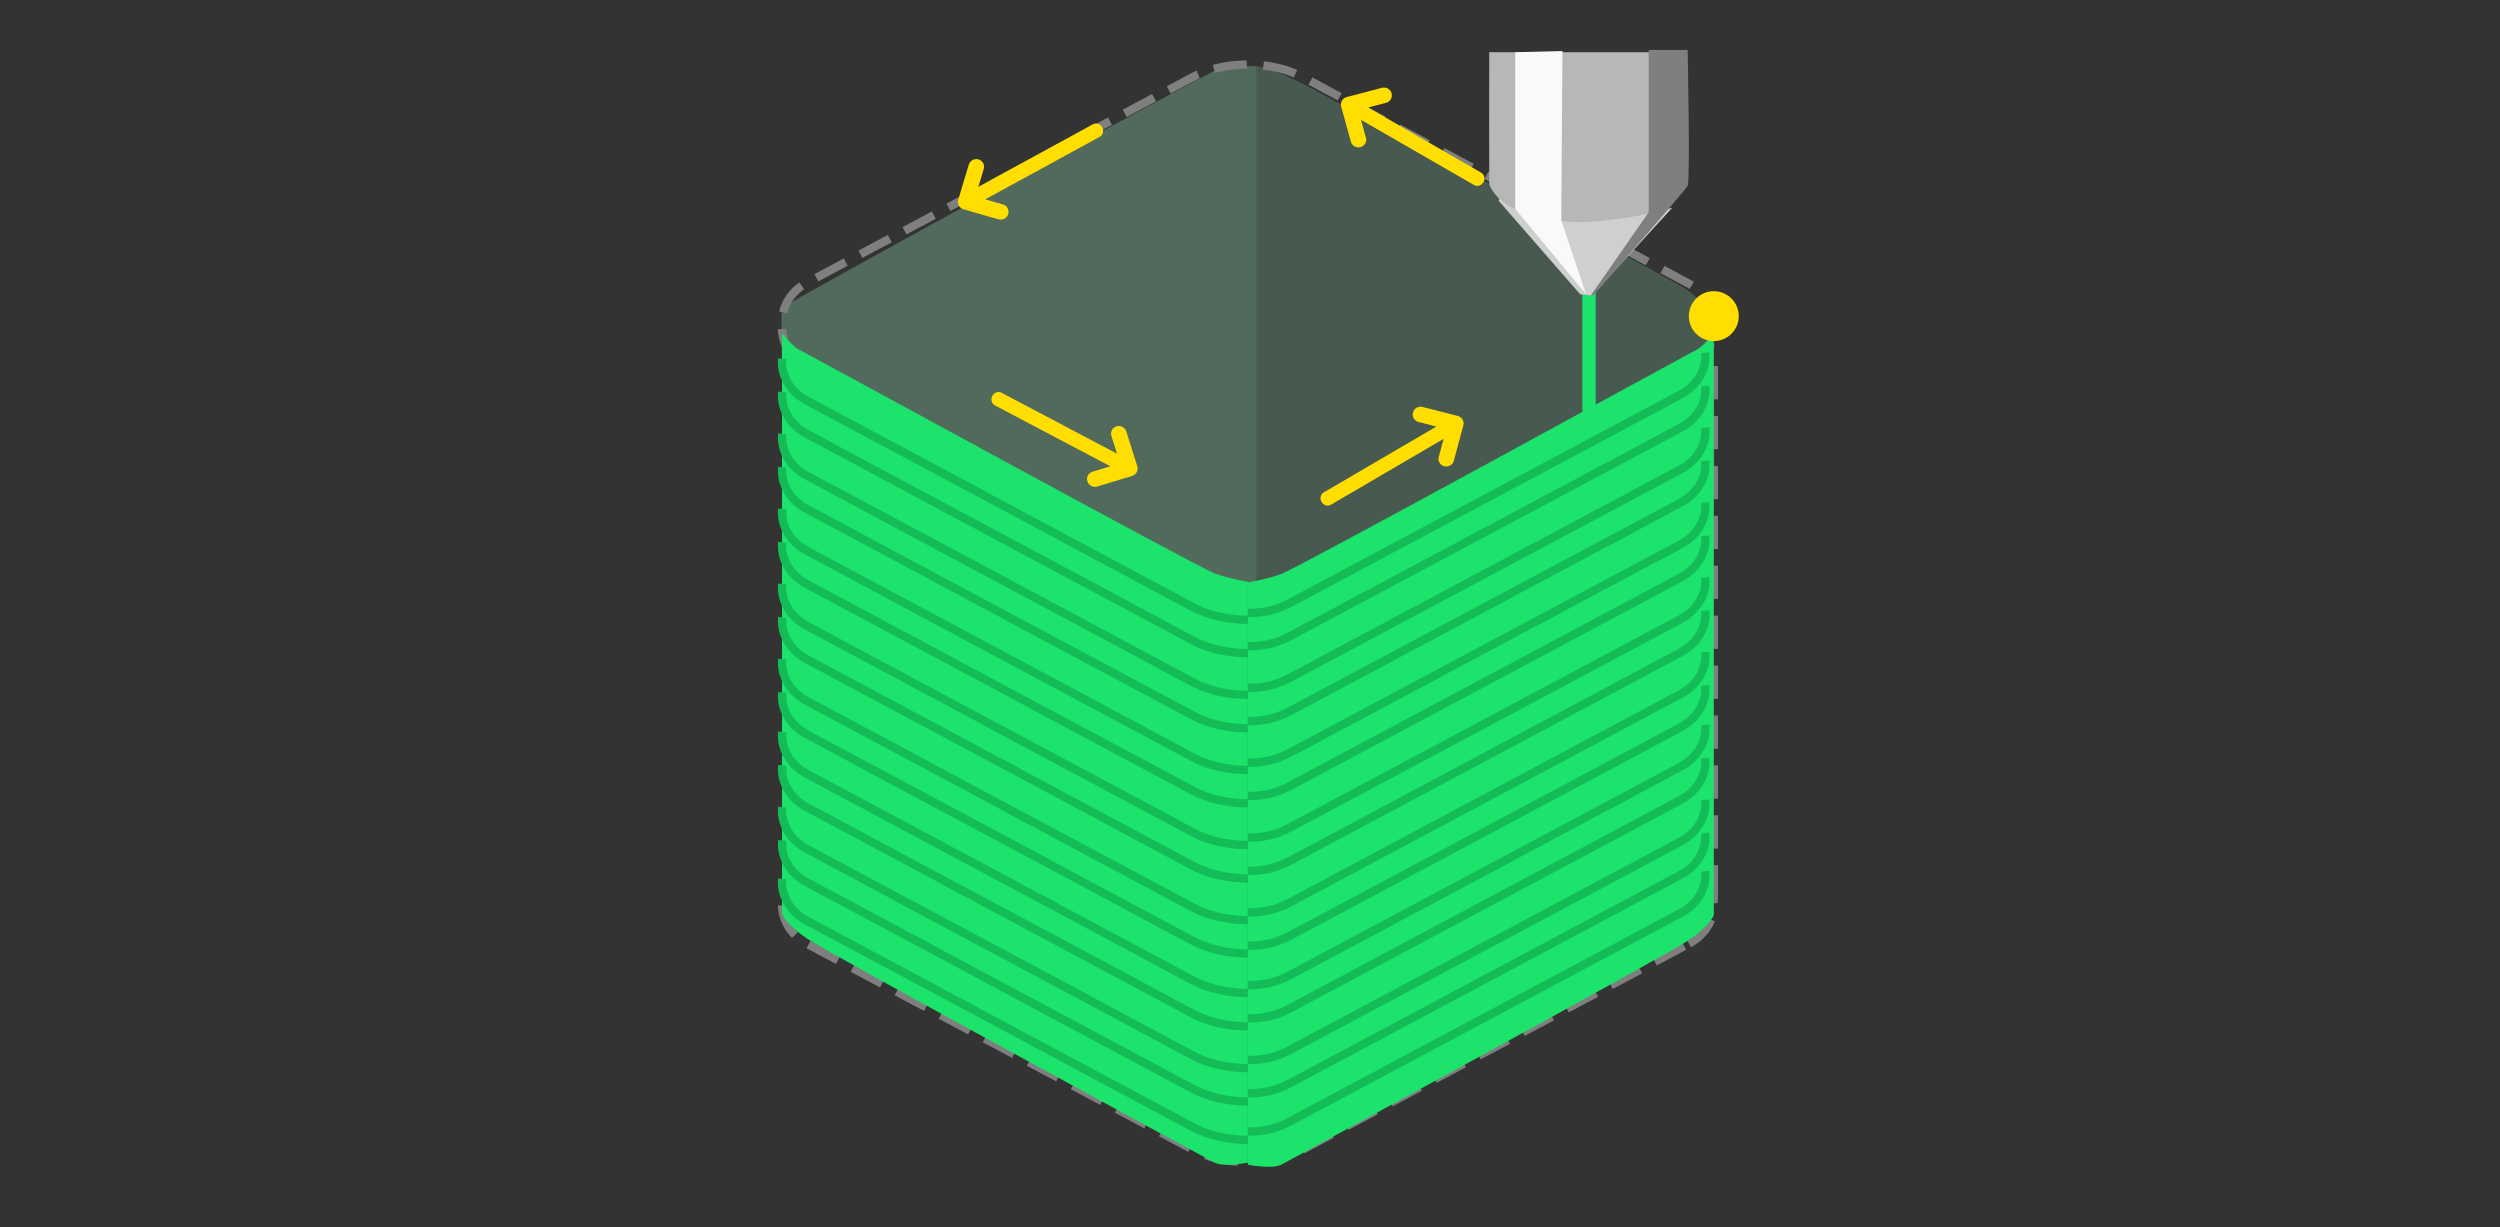 <svg 
 xmlns="http://www.w3.org/2000/svg"
 xmlns:xlink="http://www.w3.org/1999/xlink"
 width="300.5px" height="147.5px">
<rect width="100%" height="100%" fill="#333333" stroke="none"/>
<path fill-rule="evenodd"  fill="none"
 d="M-0.002,-0.001 L299.999,-0.001 L299.999,146.999 L-0.002,146.999 L-0.002,-0.001 Z"/>
<path fill-rule="evenodd"  fill="rgb(72, 90, 79)"
 d="M148.999,8.000 C151.628,7.693 153.162,8.044 161.999,13.000 C171.118,18.114 200.663,33.245 202.999,35.000 C205.335,36.754 205.817,37.986 205.999,46.000 C206.181,54.013 205.999,61.000 205.999,61.000 L148.999,79.000 L145.999,62.000 C145.999,62.000 146.370,8.307 148.999,8.000 Z"/>
<path fill-rule="evenodd"  fill="rgb(81, 106, 91)"
 d="M93.999,44.000 C93.999,44.000 93.853,37.339 93.999,37.000 C94.145,36.661 146.532,8.001 146.999,8.000 C147.110,8.000 148.229,8.000 149.256,8.000 C150.164,8.000 150.999,8.000 150.999,8.000 L150.999,11.000 L150.999,74.000 L93.999,44.000 Z"/>
<path fill-rule="evenodd"  stroke="rgb(127, 127, 127)" stroke-width="1px" stroke-dasharray="4, 2" stroke-linecap="butt" stroke-linejoin="miter" fill="none"
 d="M203.010,113.420 C205.148,112.271 206.162,110.277 205.968,108.395 C206.176,106.401 205.148,104.518 203.010,103.369 L156.921,78.699 C154.880,77.550 152.436,77.024 149.991,77.024 C147.547,77.024 145.090,77.550 143.048,78.699 L96.960,103.272 C94.821,104.421 93.905,106.415 94.002,108.297 C93.905,110.291 94.821,112.271 96.960,113.420 L143.048,138.006 C145.090,139.156 147.534,139.682 149.991,139.682 C152.436,139.682 154.880,139.156 156.921,138.006 L203.010,113.420 Z"/>
<path fill-rule="evenodd"  stroke="rgb(127, 127, 127)" stroke-width="1px" stroke-dasharray="4, 2" stroke-linecap="butt" stroke-linejoin="miter" fill="none"
 d="M203.010,44.154 C205.148,43.005 206.162,41.011 205.968,39.129 C206.176,37.136 205.148,35.252 203.010,34.102 L156.921,9.433 C154.880,8.283 152.436,7.758 149.991,7.758 C147.547,7.758 145.090,8.283 143.048,9.433 L96.960,34.006 C94.821,35.155 93.905,37.149 94.002,39.032 C93.905,41.025 94.821,43.005 96.960,44.154 L143.048,68.741 C145.090,69.890 147.534,70.416 149.991,70.416 C152.436,70.416 154.880,69.890 156.921,68.741 L203.010,44.154 Z"/>
<path fill-rule="evenodd"  stroke="rgb(127, 127, 127)" stroke-width="1px" stroke-dasharray="4, 2" stroke-linecap="butt" stroke-linejoin="miter" fill="none"
 d="M94.997,43.999 L94.997,107.999 "/>
<path fill-rule="evenodd"  stroke="rgb(127, 127, 127)" stroke-width="1px" stroke-dasharray="4, 2" stroke-linecap="butt" stroke-linejoin="miter" fill="none"
 d="M205.997,43.999 L205.997,107.999 "/>
<path fill-rule="evenodd"  stroke="rgb(127, 127, 127)" stroke-width="1px" stroke-dasharray="4, 2" stroke-linecap="butt" stroke-linejoin="miter" fill="none"
 d="M150.997,71.999 L150.997,139.998 "/>
<path fill-rule="evenodd"  fill="rgb(28, 227, 107)"
 d="M149.998,70.000 C149.998,70.000 152.061,69.694 153.998,69.000 C155.936,68.305 203.218,42.372 203.998,42.000 C204.779,41.628 205.999,40.000 205.999,40.000 L205.999,110.000 C205.999,110.000 205.598,111.233 202.999,113.000 C200.399,114.767 155.104,139.436 153.998,140.000 C152.893,140.563 149.998,140.000 149.998,140.000 L149.998,70.000 Z"/>
<path fill-rule="evenodd"  fill="rgb(28, 227, 107)"
 d="M149.998,69.925 C149.998,69.925 147.937,69.620 145.999,68.927 C144.061,68.235 96.779,42.366 95.999,41.995 C95.219,41.623 93.998,40.000 93.998,40.000 L93.998,109.825 C93.998,109.825 94.399,111.055 96.999,112.818 C99.599,114.580 144.893,139.188 145.999,139.750 C147.104,140.312 149.998,139.750 149.998,139.750 L149.998,69.925 Z"/>
<path fill-rule="evenodd"  stroke="rgb(20, 188, 87)" stroke-width="1px" stroke-linecap="butt" stroke-linejoin="miter" fill="none"
 d="M149.993,136.011 C152.436,136.011 153.881,135.485 155.921,134.336 L202.010,109.749 C204.148,108.600 205.162,106.606 204.968,104.724 "/>
<path fill-rule="evenodd"  stroke="rgb(20, 188, 87)" stroke-width="1px" stroke-linecap="butt" stroke-linejoin="miter" fill="none"
 d="M149.993,131.416 C152.436,131.416 153.881,130.890 155.921,129.741 L202.010,105.154 C204.148,104.005 205.162,102.012 204.968,100.129 "/>
<path fill-rule="evenodd"  stroke="rgb(20, 188, 87)" stroke-width="1px" stroke-linecap="butt" stroke-linejoin="miter" fill="none"
 d="M149.993,127.416 C152.436,127.416 153.881,126.890 155.921,125.741 L202.010,101.154 C204.148,100.005 205.162,98.012 204.968,96.129 "/>
<path fill-rule="evenodd"  stroke="rgb(20, 188, 87)" stroke-width="1px" stroke-linecap="butt" stroke-linejoin="miter" fill="none"
 d="M149.993,122.416 C152.436,122.416 153.881,121.890 155.921,120.741 L202.010,96.154 C204.148,95.005 205.162,93.012 204.968,91.129 "/>
<path fill-rule="evenodd"  stroke="rgb(20, 188, 87)" stroke-width="1px" stroke-linecap="butt" stroke-linejoin="miter" fill="none"
 d="M149.993,118.416 C152.436,118.416 153.881,117.890 155.921,116.741 L202.010,92.154 C204.148,91.005 205.162,89.012 204.968,87.129 "/>
<path fill-rule="evenodd"  stroke="rgb(20, 188, 87)" stroke-width="1px" stroke-linecap="butt" stroke-linejoin="miter" fill="none"
 d="M149.993,113.682 C152.436,113.682 153.881,113.156 155.921,112.007 L202.010,87.420 C204.148,86.271 205.162,84.277 204.968,82.395 "/>
<path fill-rule="evenodd"  stroke="rgb(20, 188, 87)" stroke-width="1px" stroke-linecap="butt" stroke-linejoin="miter" fill="none"
 d="M149.993,109.682 C152.436,109.682 153.881,109.156 155.921,108.007 L202.010,83.420 C204.148,82.271 205.162,80.277 204.968,78.395 "/>
<path fill-rule="evenodd"  stroke="rgb(20, 188, 87)" stroke-width="1px" stroke-linecap="butt" stroke-linejoin="miter" fill="none"
 d="M149.993,104.682 C152.436,104.682 153.881,104.156 155.921,103.007 L202.010,78.420 C204.148,77.271 205.162,75.277 204.968,73.395 "/>
<path fill-rule="evenodd"  stroke="rgb(20, 188, 87)" stroke-width="1px" stroke-linecap="butt" stroke-linejoin="miter" fill="none"
 d="M149.993,100.682 C152.436,100.682 153.881,100.156 155.921,99.007 L202.010,74.420 C204.148,73.271 205.162,71.277 204.968,69.395 "/>
<path fill-rule="evenodd"  stroke="rgb(20, 188, 87)" stroke-width="1px" stroke-linecap="butt" stroke-linejoin="miter" fill="none"
 d="M149.993,95.682 C152.436,95.682 153.881,95.156 155.921,94.007 L202.010,69.420 C204.148,68.271 205.162,66.277 204.968,64.395 "/>
<path fill-rule="evenodd"  stroke="rgb(20, 188, 87)" stroke-width="1px" stroke-linecap="butt" stroke-linejoin="miter" fill="none"
 d="M149.993,91.682 C152.436,91.682 153.881,91.156 155.921,90.007 L202.010,65.420 C204.148,64.271 205.162,62.278 204.968,60.395 "/>
<path fill-rule="evenodd"  stroke="rgb(20, 188, 87)" stroke-width="1px" stroke-linecap="butt" stroke-linejoin="miter" fill="none"
 d="M149.993,86.682 C152.436,86.682 153.881,86.156 155.921,85.007 L202.010,60.420 C204.148,59.271 205.162,57.277 204.968,55.395 "/>
<path fill-rule="evenodd"  stroke="rgb(20, 188, 87)" stroke-width="1px" stroke-linecap="butt" stroke-linejoin="miter" fill="none"
 d="M149.993,82.682 C152.436,82.682 153.881,82.156 155.921,81.007 L202.010,56.420 C204.148,55.271 205.162,53.277 204.968,51.395 "/>
<path fill-rule="evenodd"  stroke="rgb(20, 188, 87)" stroke-width="1px" stroke-linecap="butt" stroke-linejoin="miter" fill="none"
 d="M149.993,77.682 C152.436,77.682 153.881,77.156 155.921,76.007 L202.010,51.420 C204.148,50.271 205.162,48.277 204.968,46.395 "/>
<path fill-rule="evenodd"  stroke="rgb(20, 188, 87)" stroke-width="1px" stroke-linecap="butt" stroke-linejoin="miter" fill="none"
 d="M149.993,73.682 C152.436,73.682 153.881,73.156 155.921,72.007 L202.010,47.420 C204.148,46.271 205.162,44.277 204.968,42.395 "/>
<path fill-rule="evenodd"  stroke="rgb(20, 188, 87)" stroke-width="1px" stroke-linecap="butt" stroke-linejoin="miter" fill="none"
 d="M150.005,137.008 C147.561,137.008 145.117,136.481 143.076,135.328 L96.987,110.668 C94.849,109.516 93.835,107.516 94.029,105.628 "/>
<path fill-rule="evenodd"  stroke="rgb(20, 188, 87)" stroke-width="1px" stroke-linecap="butt" stroke-linejoin="miter" fill="none"
 d="M150.005,132.400 C147.561,132.400 145.117,131.872 143.076,130.719 L96.987,106.060 C94.849,104.907 93.835,102.908 94.029,101.020 "/>
<path fill-rule="evenodd"  stroke="rgb(20, 188, 87)" stroke-width="1px" stroke-linecap="butt" stroke-linejoin="miter" fill="none"
 d="M150.005,128.388 C147.561,128.388 145.117,127.860 143.076,126.708 L96.987,102.048 C94.849,100.895 93.835,98.896 94.029,97.008 "/>
<path fill-rule="evenodd"  stroke="rgb(20, 188, 87)" stroke-width="1px" stroke-linecap="butt" stroke-linejoin="miter" fill="none"
 d="M150.005,123.373 C147.561,123.373 145.117,122.846 143.076,121.693 L96.987,97.033 C94.849,95.881 93.835,93.881 94.029,91.993 "/>
<path fill-rule="evenodd"  stroke="rgb(20, 188, 87)" stroke-width="1px" stroke-linecap="butt" stroke-linejoin="miter" fill="none"
 d="M150.005,119.361 C147.561,119.361 145.117,118.833 143.076,117.681 L96.987,93.021 C94.849,91.869 93.835,89.869 94.029,87.981 "/>
<path fill-rule="evenodd"  stroke="rgb(20, 188, 87)" stroke-width="1px" stroke-linecap="butt" stroke-linejoin="miter" fill="none"
 d="M150.005,114.612 C147.561,114.612 145.117,114.086 143.076,112.933 L96.987,88.273 C94.849,87.120 93.835,85.121 94.029,83.233 "/>
<path fill-rule="evenodd"  stroke="rgb(20, 188, 87)" stroke-width="1px" stroke-linecap="butt" stroke-linejoin="miter" fill="none"
 d="M150.005,110.601 C147.561,110.601 145.117,110.073 143.076,108.921 L96.987,84.261 C94.849,83.108 93.835,81.109 94.029,79.221 "/>
<path fill-rule="evenodd"  stroke="rgb(20, 188, 87)" stroke-width="1px" stroke-linecap="butt" stroke-linejoin="miter" fill="none"
 d="M150.005,105.586 C147.561,105.586 145.117,105.058 143.076,103.906 L96.987,79.246 C94.849,78.093 93.835,76.094 94.029,74.206 "/>
<path fill-rule="evenodd"  stroke="rgb(20, 188, 87)" stroke-width="1px" stroke-linecap="butt" stroke-linejoin="miter" fill="none"
 d="M150.005,101.574 C147.561,101.574 145.117,101.046 143.076,99.894 L96.987,75.234 C94.849,74.082 93.835,72.082 94.029,70.194 "/>
<path fill-rule="evenodd"  stroke="rgb(20, 188, 87)" stroke-width="1px" stroke-linecap="butt" stroke-linejoin="miter" fill="none"
 d="M150.005,96.559 C147.561,96.559 145.117,96.031 143.076,94.879 L96.987,70.220 C94.849,69.067 93.835,67.067 94.029,65.179 "/>
<path fill-rule="evenodd"  stroke="rgb(20, 188, 87)" stroke-width="1px" stroke-linecap="butt" stroke-linejoin="miter" fill="none"
 d="M150.005,92.547 C147.561,92.547 145.117,92.020 143.076,90.867 L96.987,66.207 C94.849,65.055 93.835,63.056 94.029,61.167 "/>
<path fill-rule="evenodd"  stroke="rgb(20, 188, 87)" stroke-width="1px" stroke-linecap="butt" stroke-linejoin="miter" fill="none"
 d="M150.005,87.532 C147.561,87.532 145.117,87.005 143.076,85.852 L96.987,61.192 C94.849,60.040 93.835,58.041 94.029,56.152 "/>
<path fill-rule="evenodd"  stroke="rgb(20, 188, 87)" stroke-width="1px" stroke-linecap="butt" stroke-linejoin="miter" fill="none"
 d="M150.005,83.521 C147.561,83.521 145.117,82.993 143.076,81.840 L96.987,57.180 C94.849,56.028 93.835,54.029 94.029,52.140 "/>
<path fill-rule="evenodd"  stroke="rgb(20, 188, 87)" stroke-width="1px" stroke-linecap="butt" stroke-linejoin="miter" fill="none"
 d="M150.005,78.506 C147.561,78.506 145.117,77.978 143.076,76.826 L96.987,52.166 C94.849,51.014 93.835,49.014 94.029,47.126 "/>
<path fill-rule="evenodd"  stroke="rgb(20, 188, 87)" stroke-width="1px" stroke-linecap="butt" stroke-linejoin="miter" fill="none"
 d="M150.005,74.494 C147.561,74.494 145.117,73.967 143.076,72.814 L96.987,48.154 C94.849,47.002 93.835,45.002 94.029,43.114 "/>
<path fill-rule="evenodd"  fill="rgb(28, 227, 107)"
 d="M190.999,29.476 C191.441,29.476 191.799,29.834 191.799,30.276 L191.799,49.200 C191.799,49.642 191.441,50.000 190.999,50.000 C190.557,50.000 190.199,49.642 190.199,49.200 L190.199,30.276 C190.199,29.834 190.557,29.476 190.999,29.476 Z"/>
<path fill-rule="evenodd"  fill="rgb(183, 183, 183)"
 d="M179.006,6.277 C179.006,6.277 178.987,21.786 179.006,22.051 C179.026,22.317 179.350,23.054 180.426,24.133 C181.502,25.212 189.949,34.807 190.080,34.957 C190.210,35.107 190.344,35.372 190.790,35.374 C191.235,35.375 191.614,35.000 191.925,34.680 C192.237,34.360 201.654,23.718 202.004,23.300 C202.355,22.882 202.712,22.223 202.714,21.080 C202.717,19.936 202.714,6.277 202.714,6.277 L179.006,6.277 Z"/>
<path fill-rule="evenodd"  fill="rgb(207, 207, 207)"
 d="M180.284,23.855 C180.284,23.855 180.955,24.676 182.272,25.243 C184.367,26.145 187.904,26.920 191.499,26.631 C197.353,26.159 201.010,24.965 201.010,24.965 L191.358,35.512 L189.938,35.374 L180.142,24.133 L180.284,23.855 Z"/>
<path fill-rule="evenodd"  fill="rgb(127, 127, 127)"
 d="M198.172,5.999 L198.172,25.520 L191.215,35.512 L191.499,35.512 C191.499,35.512 202.535,22.965 202.856,22.329 C203.178,21.692 202.856,5.999 202.856,5.999 L198.172,5.999 Z"/>
<path fill-rule="evenodd"  fill="rgb(249, 249, 249)"
 d="M182.130,6.277 L182.130,25.104 L190.647,35.374 L187.666,26.492 L187.808,6.138 L182.130,6.277 Z"/>
<path fill-rule="evenodd"  fill="rgb(255, 222, 0)"
 d="M205.999,35.000 C207.656,35.000 208.999,36.343 208.999,38.000 C208.999,39.657 207.656,41.000 205.999,41.000 C204.342,41.000 202.999,39.657 202.999,38.000 C202.999,36.343 204.342,35.000 205.999,35.000 Z"/>
<path fill-rule="evenodd"  fill="rgb(255, 222, 0)"
 d="M178.311,21.897 C178.075,22.308 177.573,22.462 177.190,22.241 L163.592,14.410 L164.190,16.583 C164.307,17.072 164.013,17.562 163.526,17.690 C163.039,17.818 162.533,17.538 162.381,17.057 L161.209,12.807 C161.072,12.308 161.366,11.799 161.865,11.668 L166.131,10.547 C166.627,10.426 167.133,10.724 167.269,11.215 C167.405,11.707 167.120,12.213 166.629,12.350 L164.447,12.924 L178.046,20.755 C178.429,20.975 178.547,21.487 178.311,21.897 Z"/>
<path fill-rule="evenodd"  fill="rgb(255, 222, 0)"
 d="M132.198,16.442 L118.424,23.960 L120.590,24.583 C121.068,24.738 121.332,25.244 121.188,25.727 C121.043,26.210 120.540,26.495 120.051,26.373 L115.813,25.157 C115.317,25.014 115.035,24.498 115.184,24.004 L116.452,19.779 C116.607,19.293 117.125,19.016 117.615,19.157 C118.106,19.297 118.388,19.804 118.251,20.294 L117.602,22.455 L131.376,14.936 C131.764,14.725 132.262,14.891 132.488,15.306 C132.715,15.722 132.586,16.230 132.198,16.442 Z"/>
<path fill-rule="evenodd"  fill="rgb(255, 222, 0)"
 d="M136.089,57.205 L131.868,58.483 C131.376,58.623 130.860,58.344 130.706,57.858 C130.551,57.372 130.818,56.856 131.302,56.700 L133.462,56.046 L119.581,48.725 C119.190,48.519 119.054,48.012 119.274,47.594 C119.495,47.174 119.990,47.002 120.381,47.208 L134.261,54.528 L133.583,52.379 C133.447,51.895 133.722,51.395 134.205,51.248 C134.688,51.102 135.203,51.363 135.372,51.838 L136.702,56.042 C136.856,56.535 136.583,57.055 136.089,57.205 Z"/>
<path fill-rule="evenodd"  fill="rgb(255, 222, 0)"
 d="M175.891,51.131 L174.748,55.391 C174.607,55.882 174.097,56.173 173.603,56.047 C173.109,55.921 172.811,55.423 172.935,54.929 L173.520,52.750 L159.973,60.672 C159.592,60.895 159.089,60.743 158.850,60.335 C158.611,59.926 158.726,59.414 159.107,59.191 L172.653,51.270 L170.470,50.711 C169.987,50.570 169.708,50.072 169.838,49.585 C169.969,49.098 170.463,48.798 170.955,48.905 L175.228,49.996 C175.728,50.125 176.024,50.633 175.891,51.131 Z"/>
</svg>
